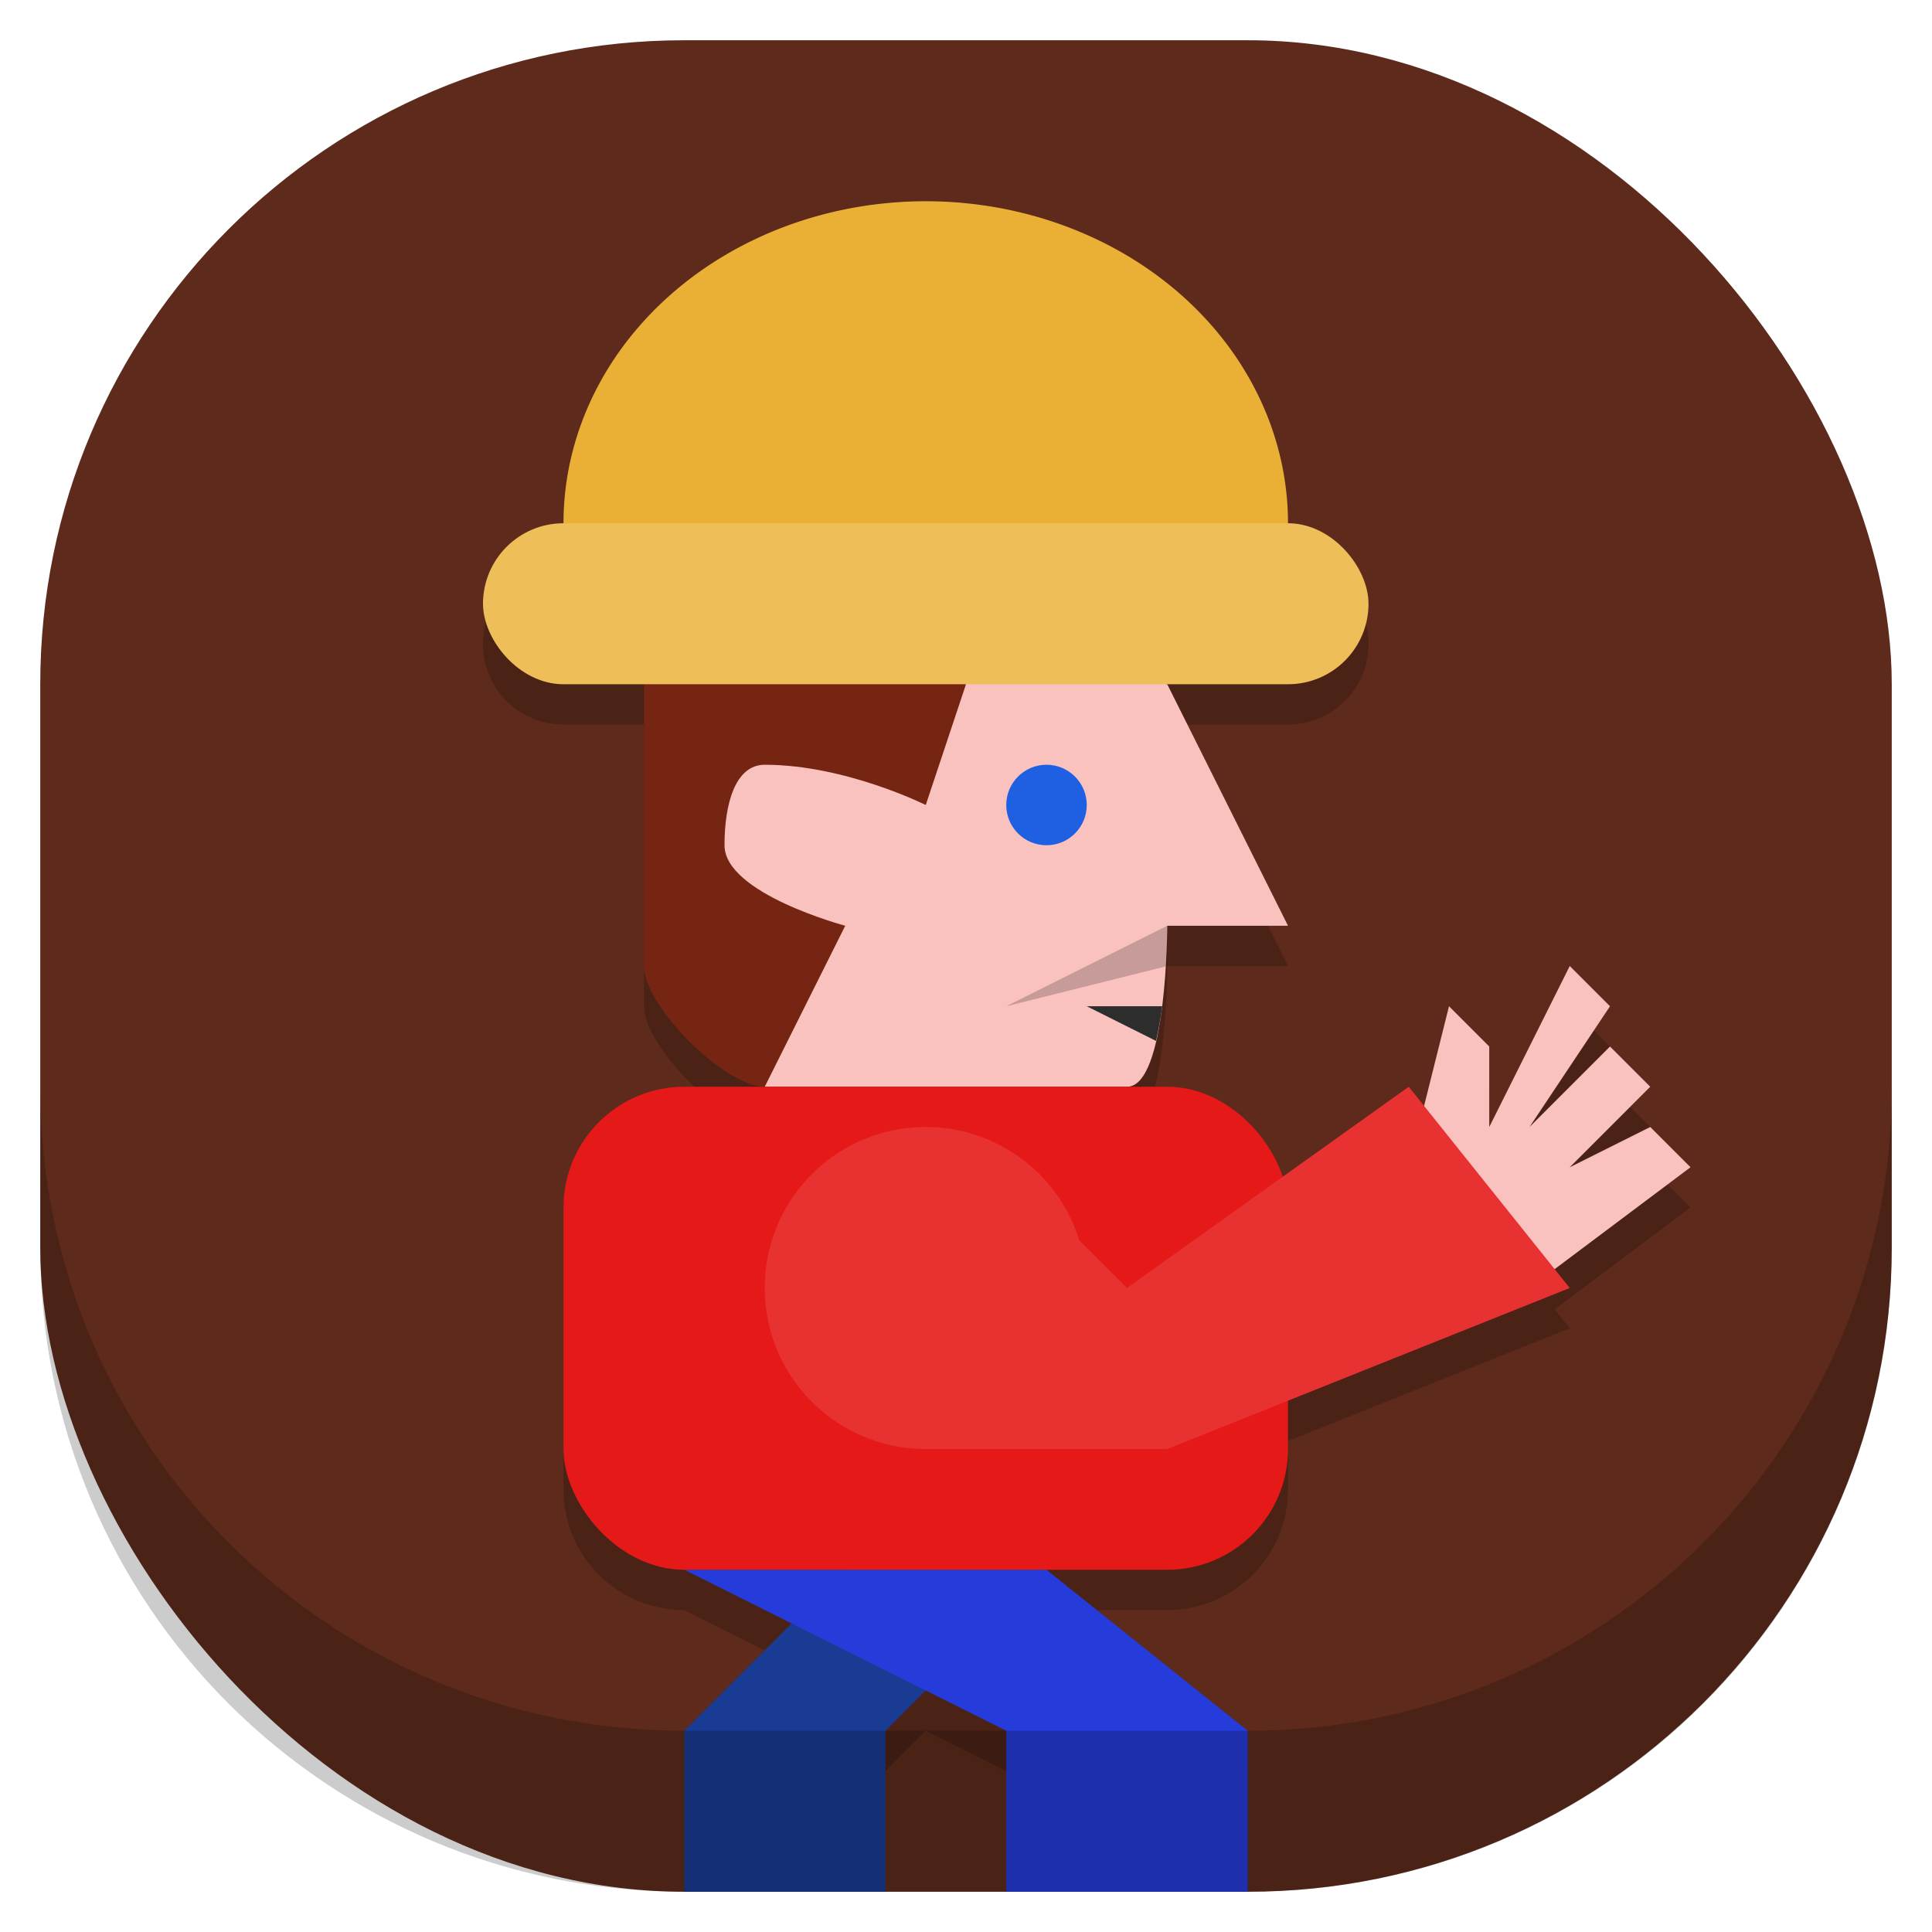 <svg id="SVGRoot" width="48px" height="48px" version="1.1" viewBox="0 0 48 48" xmlns="http://www.w3.org/2000/svg">
 <rect x="1" y="1" width="46" height="46" ry="16" style="fill:#5e2a1c;paint-order:stroke fill markers;stroke-width:1.046"/>
 <path d="m23 6a9 8 0 0 0-9 8c-1.108 0-2 0.892-2 2s0.892 2 2 2h2v7c0 1 2 3 3 3h-2c-1.662 0-3 1.338-3 3v6c0 1.662 1.338 3 3 3l2.666 1.334-2.666 2.666v3h5v-3l1-1 2 1v3h6v-3l-5-4h3c1.662 0 3-1.338 3-3v-1.199l7-2.801-0.375-0.469 3.375-2.531-1-1-2 1 2-2-1-1-2 2 2-3-1-1-2 4v-2l-1-1-0.619 2.477-0.381-0.477-3.113 2.225c-0.342-1.281-1.495-2.225-2.887-2.225h-1c1 0 1-4 1-4h3l-3-6h3c1.108 0 2-0.892 2-2s-0.892-2-2-2a9 8 0 0 0-9-8z" style="opacity:.2"/>
 <path d="m21 39-4 4v4h5v-4l4-4z" style="fill:#193b94"/>
 <path d="m17 39 8 4v4h6v-4l-5-4z" style="fill:#253bda"/>
 <path d="m1 27v4c0 8.864 7.136 16 16 16h14c8.864 0 16-7.136 16-16v-4c0 8.864-7.136 16-16 16h-14c-8.864 0-16-7.136-16-16z" style="opacity:.2;paint-order:stroke fill markers;stroke-width:1.046"/>
 <path d="m24 16-1.6 0.199-5.4 1.801v6l2 3h9c1 0 1-4 1-4h3l-3-6z" style="fill:#f9c2bf"/>
 <path d="m23.111 16.111-7.111 0.889v7c0 1 2 3 3 3l2-4s-3-0.798-3-2c0-1 0.255-2 1-2 2 0 4 1 4 1l1-3z" style="fill:#752512"/>
 <path d="m23 5a9 8 0 0 0-9 8 9 8 0 0 0 0.293 2h17.41a9 8 0 0 0 0.297-2 9 8 0 0 0-9-8z" style="fill:#eab036;paint-order:stroke fill markers;stroke-linecap:round;stroke-linejoin:round;stroke-width:2"/>
 <rect x="12" y="13" width="22" height="4" ry="2" style="fill:#eebe59;paint-order:stroke fill markers;stroke-linecap:round;stroke-linejoin:round;stroke-width:2"/>
 <rect x="14" y="27" width="18" height="12" ry="3" style="fill:#e61919;paint-order:stroke fill markers"/>
 <path d="m35 29 1-4 1 1v2l2-4 1 1-2 3 2-2 1 1-2 2 2-1 1 1-4 3z" style="fill:#f9c2bf"/>
 <path d="m35 27-7 5-1.184-1.184a4 4 0 0 0-3.816-2.816 4 4 0 0 0-4 4 4 4 0 0 0 4 4h6l10-4z" style="fill:#e83232;paint-order:stroke fill markers"/>
 <circle cx="26" cy="20" r="1" style="fill:#1e60e1;paint-order:stroke fill markers"/>
 <path d="m29 23-4 2 4-1z" style="opacity:.2"/>
 <path d="m27 25 1.721 0.861c0.063-0.273 0.117-0.562 0.154-0.861z" style="fill:#2d2d2d"/>
</svg>

